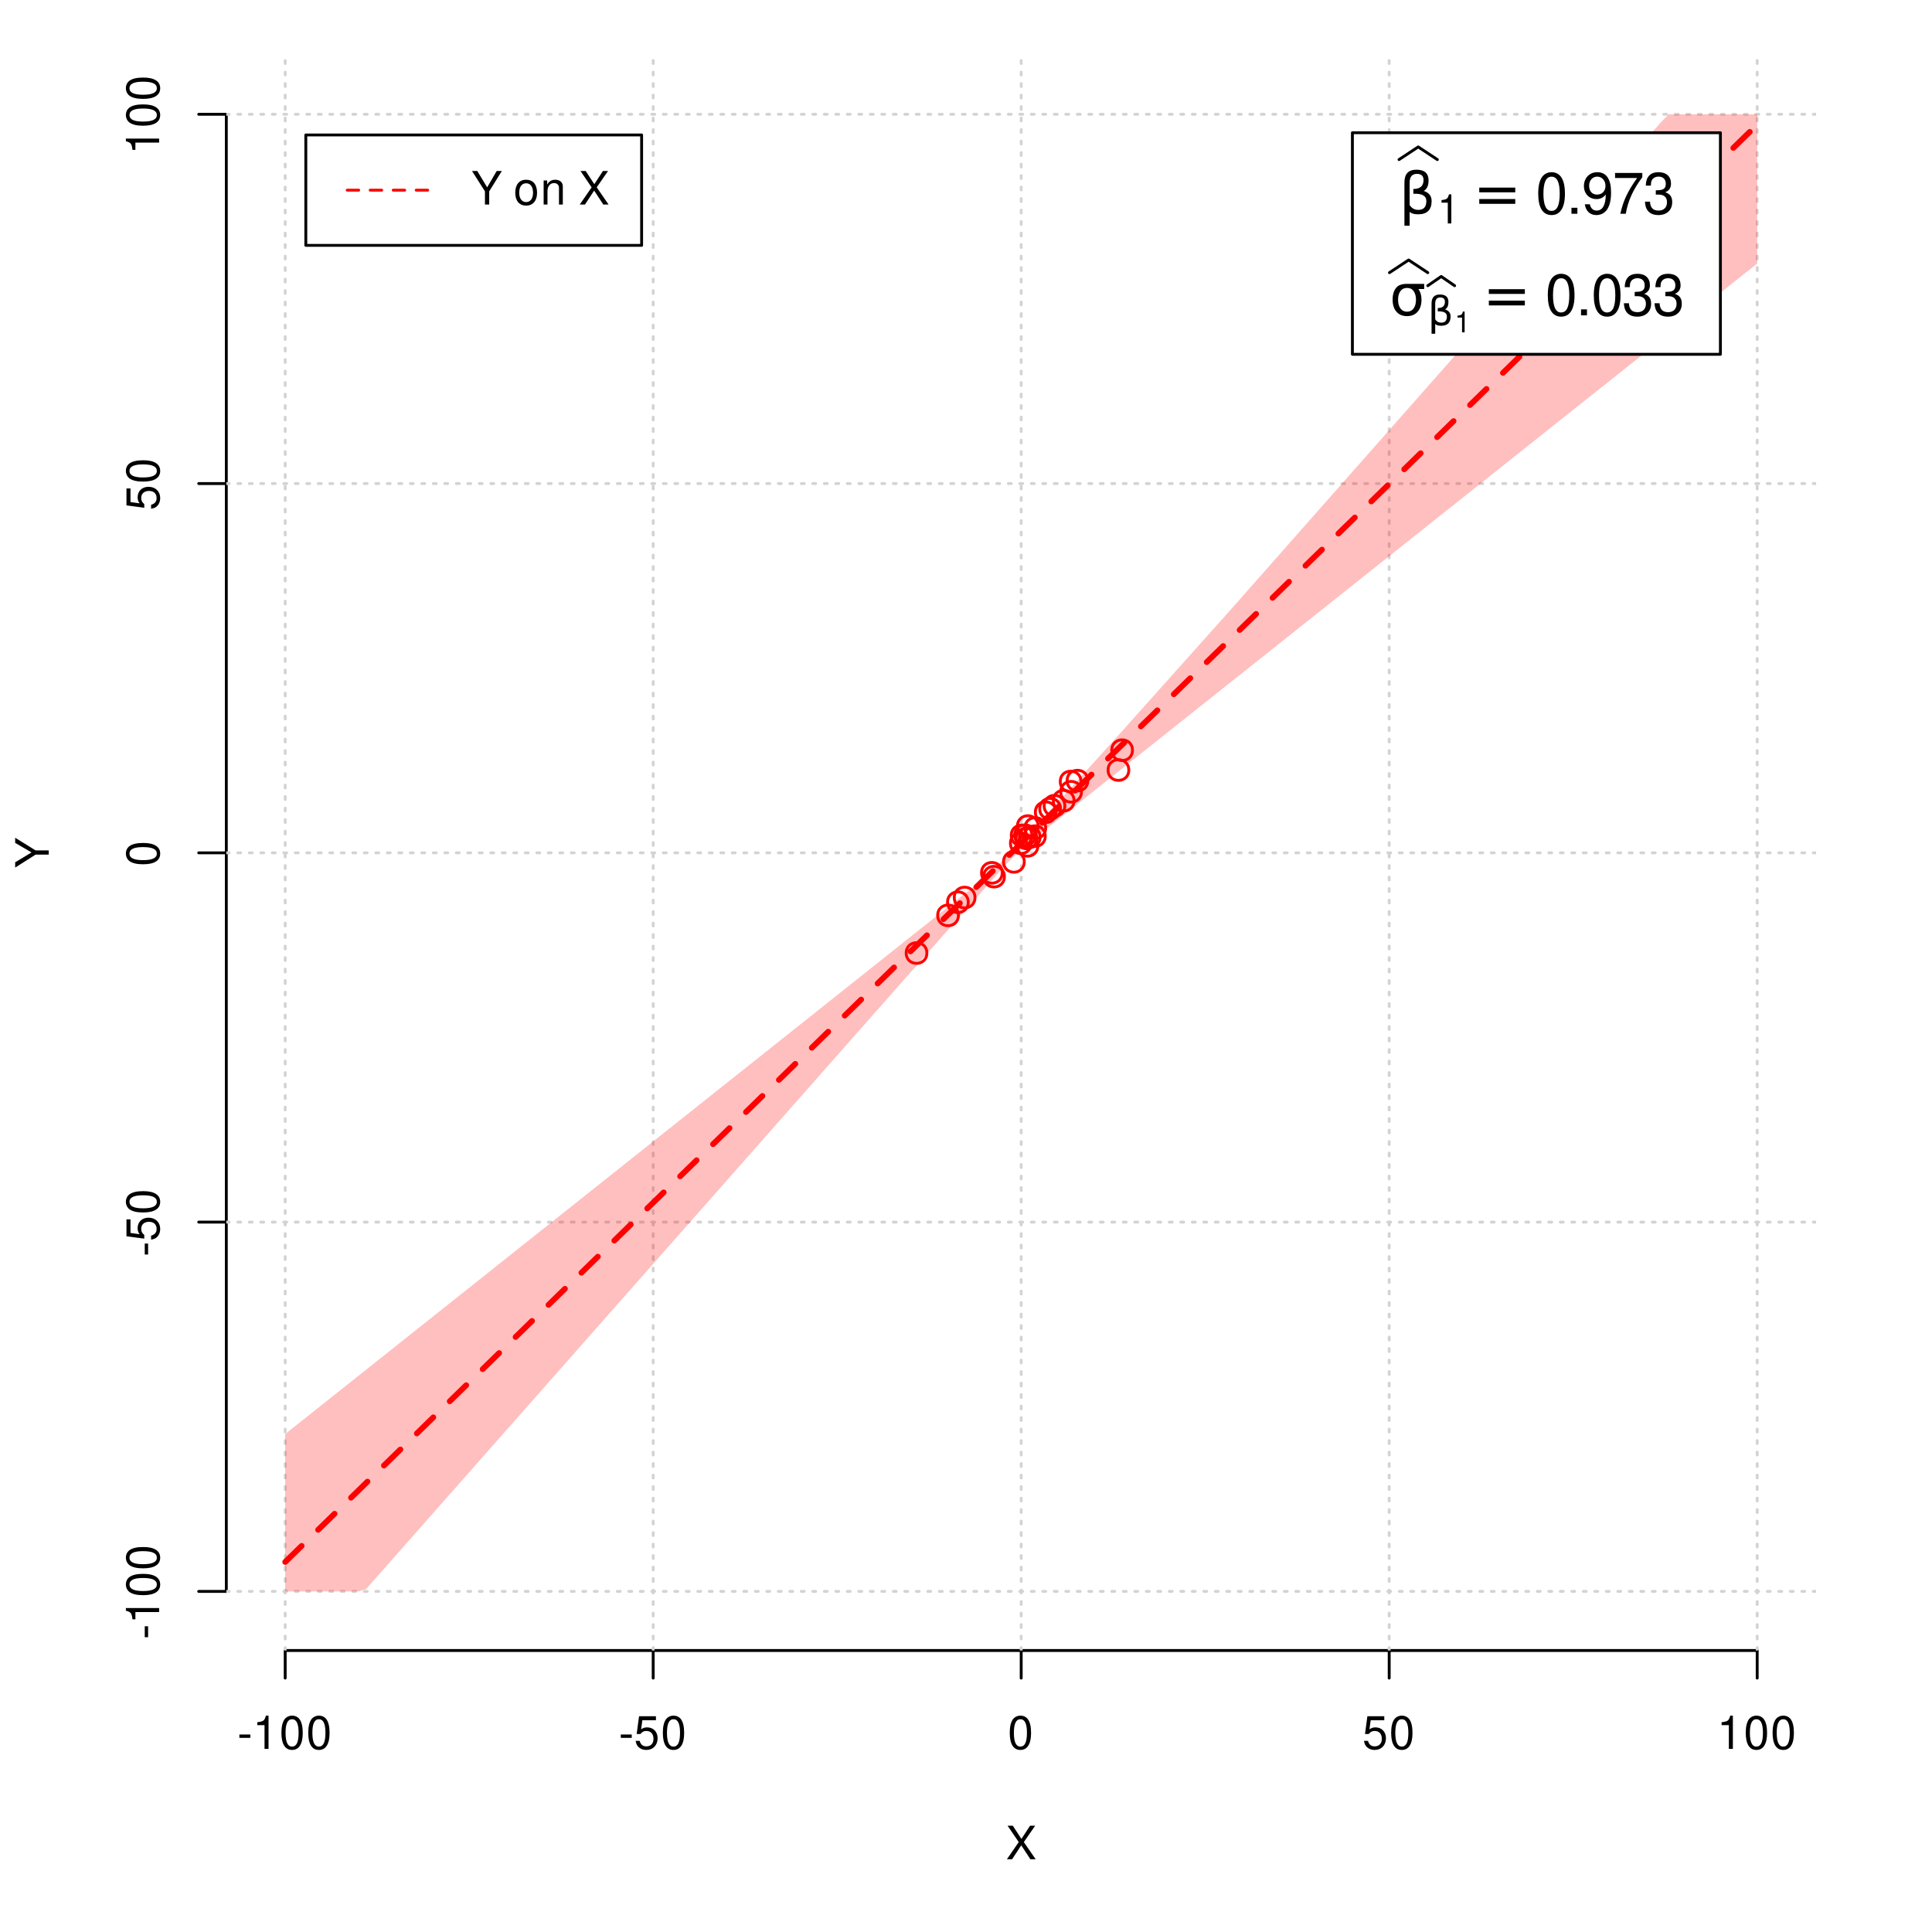 <?xml version="1.0" encoding="UTF-8"?>
<svg xmlns="http://www.w3.org/2000/svg" xmlns:xlink="http://www.w3.org/1999/xlink" width="504pt" height="504pt" viewBox="0 0 504 504" version="1.1">
<defs>
<g>
<symbol overflow="visible" id="glyph0-0">
<path style="stroke:none;" d=""/>
</symbol>
<symbol overflow="visible" id="glyph0-1">
<path style="stroke:none;" d="M 4.688 -4.484 L 7.641 -8.75 L 6.312 -8.75 L 4.062 -5.312 L 1.812 -8.75 L 0.453 -8.75 L 3.359 -4.484 L 0.266 0 L 1.625 0 L 4.016 -3.641 L 6.406 0 L 7.781 0 Z M 4.688 -4.484 "/>
</symbol>
<symbol overflow="visible" id="glyph0-2">
<path style="stroke:none;" d="M 3.406 -3.75 L 0.547 -3.75 L 0.547 -2.875 L 3.406 -2.875 Z M 3.406 -3.75 "/>
</symbol>
<symbol overflow="visible" id="glyph0-3">
<path style="stroke:none;" d="M 3.109 -6.188 L 3.109 0 L 4.156 0 L 4.156 -8.672 L 3.469 -8.672 C 3.094 -7.344 2.859 -7.156 1.219 -6.953 L 1.219 -6.188 Z M 3.109 -6.188 "/>
</symbol>
<symbol overflow="visible" id="glyph0-4">
<path style="stroke:none;" d="M 3.297 -8.672 C 2.516 -8.672 1.781 -8.312 1.344 -7.734 C 0.797 -6.953 0.516 -5.812 0.516 -4.203 C 0.516 -1.266 1.469 0.281 3.297 0.281 C 5.094 0.281 6.078 -1.266 6.078 -4.125 C 6.078 -5.812 5.812 -6.938 5.25 -7.734 C 4.812 -8.328 4.109 -8.672 3.297 -8.672 Z M 3.297 -7.734 C 4.438 -7.734 5 -6.578 5 -4.219 C 5 -1.75 4.453 -0.594 3.281 -0.594 C 2.156 -0.594 1.594 -1.797 1.594 -4.188 C 1.594 -6.578 2.156 -7.734 3.297 -7.734 Z M 3.297 -7.734 "/>
</symbol>
<symbol overflow="visible" id="glyph0-5">
<path style="stroke:none;" d="M 5.719 -8.516 L 1.312 -8.516 L 0.688 -3.875 L 1.656 -3.875 C 2.141 -4.469 2.562 -4.672 3.234 -4.672 C 4.375 -4.672 5.078 -3.891 5.078 -2.625 C 5.078 -1.406 4.375 -0.656 3.219 -0.656 C 2.297 -0.656 1.734 -1.125 1.469 -2.094 L 0.422 -2.094 C 0.562 -1.391 0.688 -1.062 0.938 -0.75 C 1.422 -0.094 2.281 0.281 3.234 0.281 C 4.953 0.281 6.156 -0.969 6.156 -2.766 C 6.156 -4.453 5.047 -5.609 3.406 -5.609 C 2.812 -5.609 2.328 -5.453 1.844 -5.094 L 2.172 -7.469 L 5.719 -7.469 Z M 5.719 -8.516 "/>
</symbol>
<symbol overflow="visible" id="glyph0-6">
<path style="stroke:none;" d="M 4.641 -3.438 L 7.938 -8.75 L 6.594 -8.75 L 4.109 -4.484 L 1.531 -8.75 L 0.156 -8.75 L 3.531 -3.438 L 3.531 0 L 4.641 0 Z M 4.641 -3.438 "/>
</symbol>
<symbol overflow="visible" id="glyph0-7">
<path style="stroke:none;" d=""/>
</symbol>
<symbol overflow="visible" id="glyph0-8">
<path style="stroke:none;" d="M 3.266 -6.469 C 1.484 -6.469 0.438 -5.203 0.438 -3.094 C 0.438 -0.969 1.484 0.281 3.281 0.281 C 5.047 0.281 6.125 -0.984 6.125 -3.047 C 6.125 -5.234 5.094 -6.469 3.266 -6.469 Z M 3.281 -5.547 C 4.406 -5.547 5.078 -4.625 5.078 -3.062 C 5.078 -1.578 4.375 -0.641 3.281 -0.641 C 2.156 -0.641 1.469 -1.578 1.469 -3.094 C 1.469 -4.625 2.156 -5.547 3.281 -5.547 Z M 3.281 -5.547 "/>
</symbol>
<symbol overflow="visible" id="glyph0-9">
<path style="stroke:none;" d="M 0.844 -6.281 L 0.844 0 L 1.844 0 L 1.844 -3.469 C 1.844 -4.75 2.516 -5.594 3.547 -5.594 C 4.344 -5.594 4.844 -5.109 4.844 -4.359 L 4.844 0 L 5.844 0 L 5.844 -4.75 C 5.844 -5.797 5.062 -6.469 3.859 -6.469 C 2.922 -6.469 2.312 -6.109 1.766 -5.234 L 1.766 -6.281 Z M 0.844 -6.281 "/>
</symbol>
<symbol overflow="visible" id="glyph1-0">
<path style="stroke:none;" d=""/>
</symbol>
<symbol overflow="visible" id="glyph1-1">
<path style="stroke:none;" d="M -3.438 -4.641 L -8.75 -7.938 L -8.75 -6.594 L -4.484 -4.109 L -8.75 -1.531 L -8.75 -0.156 L -3.438 -3.531 L 0 -3.531 L 0 -4.641 Z M -3.438 -4.641 "/>
</symbol>
<symbol overflow="visible" id="glyph1-2">
<path style="stroke:none;" d="M -3.75 -3.406 L -3.75 -0.547 L -2.875 -0.547 L -2.875 -3.406 Z M -3.75 -3.406 "/>
</symbol>
<symbol overflow="visible" id="glyph1-3">
<path style="stroke:none;" d="M -6.188 -3.109 L 0 -3.109 L 0 -4.156 L -8.672 -4.156 L -8.672 -3.469 C -7.344 -3.094 -7.156 -2.859 -6.953 -1.219 L -6.188 -1.219 Z M -6.188 -3.109 "/>
</symbol>
<symbol overflow="visible" id="glyph1-4">
<path style="stroke:none;" d="M -8.672 -3.297 C -8.672 -2.516 -8.312 -1.781 -7.734 -1.344 C -6.953 -0.797 -5.812 -0.516 -4.203 -0.516 C -1.266 -0.516 0.281 -1.469 0.281 -3.297 C 0.281 -5.094 -1.266 -6.078 -4.125 -6.078 C -5.812 -6.078 -6.938 -5.812 -7.734 -5.25 C -8.328 -4.812 -8.672 -4.109 -8.672 -3.297 Z M -7.734 -3.297 C -7.734 -4.438 -6.578 -5 -4.219 -5 C -1.75 -5 -0.594 -4.453 -0.594 -3.281 C -0.594 -2.156 -1.797 -1.594 -4.188 -1.594 C -6.578 -1.594 -7.734 -2.156 -7.734 -3.297 Z M -7.734 -3.297 "/>
</symbol>
<symbol overflow="visible" id="glyph1-5">
<path style="stroke:none;" d="M -8.516 -5.719 L -8.516 -1.312 L -3.875 -0.688 L -3.875 -1.656 C -4.469 -2.141 -4.672 -2.562 -4.672 -3.234 C -4.672 -4.375 -3.891 -5.078 -2.625 -5.078 C -1.406 -5.078 -0.656 -4.375 -0.656 -3.219 C -0.656 -2.297 -1.125 -1.734 -2.094 -1.469 L -2.094 -0.422 C -1.391 -0.562 -1.062 -0.688 -0.75 -0.938 C -0.094 -1.422 0.281 -2.281 0.281 -3.234 C 0.281 -4.953 -0.969 -6.156 -2.766 -6.156 C -4.453 -6.156 -5.609 -5.047 -5.609 -3.406 C -5.609 -2.812 -5.453 -2.328 -5.094 -1.844 L -7.469 -2.172 L -7.469 -5.719 Z M -8.516 -5.719 "/>
</symbol>
<symbol overflow="visible" id="glyph2-0">
<path style="stroke:none;" d="M 0.75 2.656 L 0.75 -10.578 L 8.25 -10.578 L 8.25 2.656 Z M 1.594 1.812 L 7.406 1.812 L 7.406 -9.734 L 1.594 -9.734 Z M 1.594 1.812 "/>
</symbol>
<symbol overflow="visible" id="glyph2-1">
<path style="stroke:none;" d="M 2.766 -0.5 L 2.766 3.125 L 1.406 3.125 L 1.406 -8.156 C 1.406 -10.375 2.445 -11.484 4.531 -11.484 C 6.645 -11.484 7.703 -10.547 7.703 -8.672 C 7.703 -7.336 7.285 -6.426 6.453 -5.938 C 7.816 -5.5 8.5 -4.625 8.5 -3.312 C 8.5 -1 7.32 0.156 4.969 0.156 C 3.926 0.156 3.191 -0.062 2.766 -0.5 Z M 2.766 -2.266 C 3.305 -1.422 4.055 -1 5.016 -1 C 6.422 -1 7.125 -1.766 7.125 -3.297 C 7.125 -4.672 5.992 -5.305 3.734 -5.203 L 3.734 -6.453 C 5.504 -6.453 6.391 -7.234 6.391 -8.797 C 6.391 -9.859 5.816 -10.391 4.672 -10.391 C 3.398 -10.391 2.766 -9.629 2.766 -8.109 Z M 2.766 -2.266 "/>
</symbol>
<symbol overflow="visible" id="glyph2-2">
<path style="stroke:none;" d="M 1.594 -6.812 L 10.984 -6.812 L 10.984 -5.578 L 1.594 -5.578 Z M 1.594 -3.828 L 10.984 -3.828 L 10.984 -2.578 L 1.594 -2.578 Z M 1.594 -3.828 "/>
</symbol>
<symbol overflow="visible" id="glyph2-3">
<path style="stroke:none;" d="M 4.594 -7.141 C 3.852 -7.141 3.281 -6.867 2.875 -6.328 C 2.457 -5.766 2.25 -5.02 2.25 -4.094 C 2.25 -3.113 2.457 -2.344 2.875 -1.781 C 3.289 -1.219 3.863 -0.938 4.594 -0.938 C 5.312 -0.938 5.879 -1.219 6.297 -1.781 C 6.711 -2.344 6.922 -3.113 6.922 -4.094 C 6.922 -4.988 6.711 -5.734 6.297 -6.328 C 5.91 -6.867 5.344 -7.141 4.594 -7.141 Z M 4.594 -8.203 L 9.062 -8.203 L 9.062 -6.859 L 7.562 -6.859 C 8.094 -6.098 8.359 -5.176 8.359 -4.094 C 8.359 -2.75 8.023 -1.695 7.359 -0.938 C 6.68 -0.164 5.758 0.219 4.594 0.219 C 3.414 0.219 2.492 -0.164 1.828 -0.938 C 1.16 -1.695 0.828 -2.75 0.828 -4.094 C 0.828 -5.445 1.16 -6.504 1.828 -7.266 C 2.379 -7.891 3.301 -8.203 4.594 -8.203 Z M 4.594 -8.203 "/>
</symbol>
<symbol overflow="visible" id="glyph3-0">
<path style="stroke:none;" d=""/>
</symbol>
<symbol overflow="visible" id="glyph3-1">
<path style="stroke:none;" d="M 2.719 -5.406 L 2.719 0 L 3.641 0 L 3.641 -7.594 L 3.031 -7.594 C 2.703 -6.422 2.5 -6.266 1.078 -6.078 L 1.078 -5.406 Z M 2.719 -5.406 "/>
</symbol>
<symbol overflow="visible" id="glyph4-0">
<path style="stroke:none;" d=""/>
</symbol>
<symbol overflow="visible" id="glyph4-1">
<path style="stroke:none;" d="M 4.125 -10.844 C 3.141 -10.844 2.234 -10.391 1.688 -9.656 C 0.984 -8.703 0.641 -7.266 0.641 -5.25 C 0.641 -1.594 1.844 0.344 4.125 0.344 C 6.375 0.344 7.609 -1.594 7.609 -5.156 C 7.609 -7.266 7.281 -8.672 6.562 -9.656 C 6.016 -10.406 5.125 -10.844 4.125 -10.844 Z M 4.125 -9.672 C 5.547 -9.672 6.25 -8.219 6.25 -5.281 C 6.25 -2.188 5.562 -0.75 4.094 -0.75 C 2.703 -0.75 2 -2.25 2 -5.234 C 2 -8.219 2.703 -9.672 4.125 -9.672 Z M 4.125 -9.672 "/>
</symbol>
<symbol overflow="visible" id="glyph4-2">
<path style="stroke:none;" d="M 2.859 -1.562 L 1.312 -1.562 L 1.312 0 L 2.859 0 Z M 2.859 -1.562 "/>
</symbol>
<symbol overflow="visible" id="glyph4-3">
<path style="stroke:none;" d="M 0.797 -2.469 C 1.047 -0.703 2.188 0.344 3.812 0.344 C 5 0.344 6.047 -0.219 6.672 -1.203 C 7.328 -2.266 7.641 -3.578 7.641 -5.547 C 7.641 -7.375 7.359 -8.531 6.734 -9.5 C 6.156 -10.375 5.219 -10.844 4.047 -10.844 C 2.031 -10.844 0.562 -9.328 0.562 -7.234 C 0.562 -5.234 1.922 -3.828 3.844 -3.828 C 4.844 -3.828 5.594 -4.188 6.266 -5.016 C 6.25 -2.312 5.422 -0.828 3.906 -0.828 C 2.969 -0.828 2.328 -1.422 2.109 -2.469 Z M 4.031 -9.688 C 5.266 -9.688 6.188 -8.656 6.188 -7.266 C 6.188 -5.922 5.297 -5 3.984 -5 C 2.719 -5 1.922 -5.891 1.922 -7.328 C 1.922 -8.703 2.812 -9.688 4.031 -9.688 Z M 4.031 -9.688 "/>
</symbol>
<symbol overflow="visible" id="glyph4-4">
<path style="stroke:none;" d="M 7.797 -10.641 L 0.688 -10.641 L 0.688 -9.328 L 6.438 -9.328 C 3.906 -5.719 2.859 -3.5 2.062 0 L 3.484 0 C 4.062 -3.406 5.406 -6.328 7.797 -9.531 Z M 7.797 -10.641 "/>
</symbol>
<symbol overflow="visible" id="glyph4-5">
<path style="stroke:none;" d="M 3.312 -5 L 4.031 -5 C 5.469 -5 6.234 -4.312 6.234 -3.016 C 6.234 -1.656 5.422 -0.828 4.047 -0.828 C 2.594 -0.828 1.891 -1.562 1.797 -3.156 L 0.484 -3.156 C 0.547 -2.281 0.688 -1.703 0.938 -1.234 C 1.5 -0.188 2.531 0.344 3.984 0.344 C 6.188 0.344 7.594 -0.969 7.594 -3.031 C 7.594 -4.406 7.062 -5.156 5.797 -5.609 C 6.781 -6.016 7.281 -6.766 7.281 -7.859 C 7.281 -9.719 6.062 -10.844 4.031 -10.844 C 1.891 -10.844 0.75 -9.641 0.703 -7.344 L 2.031 -7.344 C 2.047 -8.016 2.094 -8.391 2.266 -8.719 C 2.562 -9.328 3.219 -9.688 4.047 -9.688 C 5.219 -9.688 5.922 -8.984 5.922 -7.812 C 5.922 -7.047 5.656 -6.578 5.062 -6.328 C 4.703 -6.188 4.234 -6.125 3.312 -6.109 Z M 3.312 -5 "/>
</symbol>
<symbol overflow="visible" id="glyph5-0">
<path style="stroke:none;" d="M 0.516 1.859 L 0.516 -7.406 L 5.766 -7.406 L 5.766 1.859 Z M 1.109 1.266 L 5.188 1.266 L 5.188 -6.812 L 1.109 -6.812 Z M 1.109 1.266 "/>
</symbol>
<symbol overflow="visible" id="glyph5-1">
<path style="stroke:none;" d="M 1.938 -0.359 L 1.938 2.188 L 0.984 2.188 L 0.984 -5.703 C 0.984 -7.266 1.711 -8.047 3.172 -8.047 C 4.648 -8.047 5.391 -7.391 5.391 -6.078 C 5.391 -5.141 5.098 -4.5 4.516 -4.156 C 5.473 -3.844 5.953 -3.234 5.953 -2.328 C 5.953 -0.703 5.125 0.109 3.469 0.109 C 2.75 0.109 2.238 -0.047 1.938 -0.359 Z M 1.938 -1.578 C 2.312 -0.992 2.836 -0.703 3.516 -0.703 C 4.492 -0.703 4.984 -1.238 4.984 -2.312 C 4.984 -3.27 4.191 -3.711 2.609 -3.641 L 2.609 -4.516 C 3.848 -4.516 4.469 -5.062 4.469 -6.156 C 4.469 -6.906 4.066 -7.281 3.266 -7.281 C 2.379 -7.281 1.938 -6.742 1.938 -5.672 Z M 1.938 -1.578 "/>
</symbol>
<symbol overflow="visible" id="glyph6-0">
<path style="stroke:none;" d=""/>
</symbol>
<symbol overflow="visible" id="glyph6-1">
<path style="stroke:none;" d="M 1.938 -3.859 L 1.938 0 L 2.609 0 L 2.609 -5.422 L 2.172 -5.422 C 1.938 -4.594 1.781 -4.484 0.766 -4.344 L 0.766 -3.859 Z M 1.938 -3.859 "/>
</symbol>
</g>
<clipPath id="clip1">
  <path d="M 74 14.398 L 75 14.398 L 75 430.559 L 74 430.559 Z M 74 14.398 "/>
</clipPath>
<clipPath id="clip2">
  <path d="M 170 14.398 L 171 14.398 L 171 430.559 L 170 430.559 Z M 170 14.398 "/>
</clipPath>
<clipPath id="clip3">
  <path d="M 266 14.398 L 267 14.398 L 267 430.559 L 266 430.559 Z M 266 14.398 "/>
</clipPath>
<clipPath id="clip4">
  <path d="M 362 14.398 L 363 14.398 L 363 430.559 L 362 430.559 Z M 362 14.398 "/>
</clipPath>
<clipPath id="clip5">
  <path d="M 458 14.398 L 459 14.398 L 459 430.559 L 458 430.559 Z M 458 14.398 "/>
</clipPath>
<clipPath id="clip6">
  <path d="M 59.039 414 L 473.758 414 L 473.758 416 L 59.039 416 Z M 59.039 414 "/>
</clipPath>
<clipPath id="clip7">
  <path d="M 59.039 318 L 473.758 318 L 473.758 320 L 59.039 320 Z M 59.039 318 "/>
</clipPath>
<clipPath id="clip8">
  <path d="M 59.039 222 L 473.758 222 L 473.758 223 L 59.039 223 Z M 59.039 222 "/>
</clipPath>
<clipPath id="clip9">
  <path d="M 59.039 125 L 473.758 125 L 473.758 127 L 59.039 127 Z M 59.039 125 "/>
</clipPath>
<clipPath id="clip10">
  <path d="M 59.039 29 L 473.758 29 L 473.758 31 L 59.039 31 Z M 59.039 29 "/>
</clipPath>
</defs>
<g id="surface1051">
<rect x="0" y="0" width="504" height="504" style="fill:rgb(100%,100%,100%);fill-opacity:1;stroke:none;"/>
<g style="fill:rgb(0%,0%,0%);fill-opacity:1;">
  <use xlink:href="#glyph0-1" x="262.398" y="485.029"/>
</g>
<g style="fill:rgb(0%,0%,0%);fill-opacity:1;">
  <use xlink:href="#glyph1-1" x="12.709" y="226.48"/>
</g>
<path style="fill:none;stroke-width:0.75;stroke-linecap:round;stroke-linejoin:round;stroke:rgb(0%,0%,0%);stroke-opacity:1;stroke-miterlimit:10;" d="M 74.398 430.559 L 458.398 430.559 "/>
<path style="fill:none;stroke-width:0.75;stroke-linecap:round;stroke-linejoin:round;stroke:rgb(0%,0%,0%);stroke-opacity:1;stroke-miterlimit:10;" d="M 74.398 430.559 L 74.398 437.762 "/>
<path style="fill:none;stroke-width:0.75;stroke-linecap:round;stroke-linejoin:round;stroke:rgb(0%,0%,0%);stroke-opacity:1;stroke-miterlimit:10;" d="M 170.398 430.559 L 170.398 437.762 "/>
<path style="fill:none;stroke-width:0.75;stroke-linecap:round;stroke-linejoin:round;stroke:rgb(0%,0%,0%);stroke-opacity:1;stroke-miterlimit:10;" d="M 266.398 430.559 L 266.398 437.762 "/>
<path style="fill:none;stroke-width:0.75;stroke-linecap:round;stroke-linejoin:round;stroke:rgb(0%,0%,0%);stroke-opacity:1;stroke-miterlimit:10;" d="M 362.398 430.559 L 362.398 437.762 "/>
<path style="fill:none;stroke-width:0.75;stroke-linecap:round;stroke-linejoin:round;stroke:rgb(0%,0%,0%);stroke-opacity:1;stroke-miterlimit:10;" d="M 458.398 430.559 L 458.398 437.762 "/>
<g style="fill:rgb(0%,0%,0%);fill-opacity:1;">
  <use xlink:href="#glyph0-2" x="61.898" y="456.229"/>
  <use xlink:href="#glyph0-3" x="65.898" y="456.229"/>
  <use xlink:href="#glyph0-4" x="72.898" y="456.229"/>
  <use xlink:href="#glyph0-4" x="79.898" y="456.229"/>
</g>
<g style="fill:rgb(0%,0%,0%);fill-opacity:1;">
  <use xlink:href="#glyph0-2" x="161.398" y="456.229"/>
  <use xlink:href="#glyph0-5" x="165.398" y="456.229"/>
  <use xlink:href="#glyph0-4" x="172.398" y="456.229"/>
</g>
<g style="fill:rgb(0%,0%,0%);fill-opacity:1;">
  <use xlink:href="#glyph0-4" x="262.898" y="456.229"/>
</g>
<g style="fill:rgb(0%,0%,0%);fill-opacity:1;">
  <use xlink:href="#glyph0-5" x="355.398" y="456.229"/>
  <use xlink:href="#glyph0-4" x="362.398" y="456.229"/>
</g>
<g style="fill:rgb(0%,0%,0%);fill-opacity:1;">
  <use xlink:href="#glyph0-3" x="447.898" y="456.229"/>
  <use xlink:href="#glyph0-4" x="454.898" y="456.229"/>
  <use xlink:href="#glyph0-4" x="461.898" y="456.229"/>
</g>
<path style="fill:none;stroke-width:0.75;stroke-linecap:round;stroke-linejoin:round;stroke:rgb(0%,0%,0%);stroke-opacity:1;stroke-miterlimit:10;" d="M 59.039 415.148 L 59.039 29.812 "/>
<path style="fill:none;stroke-width:0.75;stroke-linecap:round;stroke-linejoin:round;stroke:rgb(0%,0%,0%);stroke-opacity:1;stroke-miterlimit:10;" d="M 59.039 415.148 L 51.84 415.148 "/>
<path style="fill:none;stroke-width:0.75;stroke-linecap:round;stroke-linejoin:round;stroke:rgb(0%,0%,0%);stroke-opacity:1;stroke-miterlimit:10;" d="M 59.039 318.812 L 51.84 318.812 "/>
<path style="fill:none;stroke-width:0.75;stroke-linecap:round;stroke-linejoin:round;stroke:rgb(0%,0%,0%);stroke-opacity:1;stroke-miterlimit:10;" d="M 59.039 222.48 L 51.84 222.48 "/>
<path style="fill:none;stroke-width:0.75;stroke-linecap:round;stroke-linejoin:round;stroke:rgb(0%,0%,0%);stroke-opacity:1;stroke-miterlimit:10;" d="M 59.039 126.148 L 51.84 126.148 "/>
<path style="fill:none;stroke-width:0.75;stroke-linecap:round;stroke-linejoin:round;stroke:rgb(0%,0%,0%);stroke-opacity:1;stroke-miterlimit:10;" d="M 59.039 29.812 L 51.84 29.812 "/>
<g style="fill:rgb(0%,0%,0%);fill-opacity:1;">
  <use xlink:href="#glyph1-2" x="41.51" y="427.648"/>
  <use xlink:href="#glyph1-3" x="41.51" y="423.648"/>
  <use xlink:href="#glyph1-4" x="41.51" y="416.648"/>
  <use xlink:href="#glyph1-4" x="41.51" y="409.648"/>
</g>
<g style="fill:rgb(0%,0%,0%);fill-opacity:1;">
  <use xlink:href="#glyph1-2" x="41.51" y="327.812"/>
  <use xlink:href="#glyph1-5" x="41.51" y="323.812"/>
  <use xlink:href="#glyph1-4" x="41.51" y="316.812"/>
</g>
<g style="fill:rgb(0%,0%,0%);fill-opacity:1;">
  <use xlink:href="#glyph1-4" x="41.51" y="225.98"/>
</g>
<g style="fill:rgb(0%,0%,0%);fill-opacity:1;">
  <use xlink:href="#glyph1-5" x="41.51" y="133.148"/>
  <use xlink:href="#glyph1-4" x="41.51" y="126.148"/>
</g>
<g style="fill:rgb(0%,0%,0%);fill-opacity:1;">
  <use xlink:href="#glyph1-3" x="41.51" y="40.312"/>
  <use xlink:href="#glyph1-4" x="41.51" y="33.312"/>
  <use xlink:href="#glyph1-4" x="41.51" y="26.312"/>
</g>
<g clip-path="url(#clip1)" clip-rule="nonzero">
<path style="fill:none;stroke-width:0.75;stroke-linecap:round;stroke-linejoin:round;stroke:rgb(82.745%,82.745%,82.745%);stroke-opacity:1;stroke-dasharray:0.75,2.25;stroke-miterlimit:10;" d="M 74.398 430.559 L 74.398 14.398 "/>
</g>
<g clip-path="url(#clip2)" clip-rule="nonzero">
<path style="fill:none;stroke-width:0.75;stroke-linecap:round;stroke-linejoin:round;stroke:rgb(82.745%,82.745%,82.745%);stroke-opacity:1;stroke-dasharray:0.75,2.25;stroke-miterlimit:10;" d="M 170.398 430.559 L 170.398 14.398 "/>
</g>
<g clip-path="url(#clip3)" clip-rule="nonzero">
<path style="fill:none;stroke-width:0.75;stroke-linecap:round;stroke-linejoin:round;stroke:rgb(82.745%,82.745%,82.745%);stroke-opacity:1;stroke-dasharray:0.75,2.25;stroke-miterlimit:10;" d="M 266.398 430.559 L 266.398 14.398 "/>
</g>
<g clip-path="url(#clip4)" clip-rule="nonzero">
<path style="fill:none;stroke-width:0.75;stroke-linecap:round;stroke-linejoin:round;stroke:rgb(82.745%,82.745%,82.745%);stroke-opacity:1;stroke-dasharray:0.75,2.25;stroke-miterlimit:10;" d="M 362.398 430.559 L 362.398 14.398 "/>
</g>
<g clip-path="url(#clip5)" clip-rule="nonzero">
<path style="fill:none;stroke-width:0.75;stroke-linecap:round;stroke-linejoin:round;stroke:rgb(82.745%,82.745%,82.745%);stroke-opacity:1;stroke-dasharray:0.75,2.25;stroke-miterlimit:10;" d="M 458.398 430.559 L 458.398 14.398 "/>
</g>
<g clip-path="url(#clip6)" clip-rule="nonzero">
<path style="fill:none;stroke-width:0.75;stroke-linecap:round;stroke-linejoin:round;stroke:rgb(82.745%,82.745%,82.745%);stroke-opacity:1;stroke-dasharray:0.75,2.25;stroke-miterlimit:10;" d="M 59.039 415.148 L 473.762 415.148 "/>
</g>
<g clip-path="url(#clip7)" clip-rule="nonzero">
<path style="fill:none;stroke-width:0.75;stroke-linecap:round;stroke-linejoin:round;stroke:rgb(82.745%,82.745%,82.745%);stroke-opacity:1;stroke-dasharray:0.75,2.25;stroke-miterlimit:10;" d="M 59.039 318.812 L 473.762 318.812 "/>
</g>
<g clip-path="url(#clip8)" clip-rule="nonzero">
<path style="fill:none;stroke-width:0.75;stroke-linecap:round;stroke-linejoin:round;stroke:rgb(82.745%,82.745%,82.745%);stroke-opacity:1;stroke-dasharray:0.75,2.25;stroke-miterlimit:10;" d="M 59.039 222.48 L 473.762 222.48 "/>
</g>
<g clip-path="url(#clip9)" clip-rule="nonzero">
<path style="fill:none;stroke-width:0.75;stroke-linecap:round;stroke-linejoin:round;stroke:rgb(82.745%,82.745%,82.745%);stroke-opacity:1;stroke-dasharray:0.75,2.25;stroke-miterlimit:10;" d="M 59.039 126.148 L 473.762 126.148 "/>
</g>
<g clip-path="url(#clip10)" clip-rule="nonzero">
<path style="fill:none;stroke-width:0.75;stroke-linecap:round;stroke-linejoin:round;stroke:rgb(82.745%,82.745%,82.745%);stroke-opacity:1;stroke-dasharray:0.75,2.25;stroke-miterlimit:10;" d="M 59.039 29.812 L 473.762 29.812 "/>
</g>
<path style=" stroke:none;fill-rule:nonzero;fill:rgb(100%,0%,0%);fill-opacity:0.251;" d="M 74.398 415.148 L 74.398 374.098 L 76.32 372.57 L 78.238 371.043 L 80.16 369.516 L 82.078 367.988 L 84 366.461 L 85.922 364.938 L 87.84 363.41 L 89.762 361.883 L 91.68 360.355 L 93.602 358.828 L 95.52 357.301 L 97.441 355.773 L 99.359 354.25 L 101.281 352.723 L 103.199 351.195 L 105.121 349.668 L 107.039 348.141 L 108.961 346.613 L 110.879 345.086 L 112.801 343.562 L 114.719 342.035 L 116.641 340.508 L 118.559 338.98 L 120.48 337.453 L 122.398 335.926 L 124.32 334.402 L 126.238 332.875 L 128.16 331.348 L 130.078 329.82 L 133.922 326.766 L 135.84 325.238 L 137.762 323.715 L 139.68 322.188 L 141.602 320.66 L 143.52 319.133 L 145.441 317.605 L 147.359 316.078 L 149.281 314.555 L 151.199 313.027 L 153.121 311.5 L 155.039 309.973 L 156.961 308.445 L 158.879 306.918 L 160.801 305.391 L 162.719 303.867 L 164.641 302.34 L 166.559 300.812 L 168.48 299.285 L 170.398 297.758 L 172.32 296.23 L 174.238 294.703 L 176.16 293.18 L 178.078 291.652 L 181.922 288.598 L 183.84 287.07 L 185.762 285.543 L 187.68 284.02 L 189.602 282.492 L 191.52 280.965 L 193.441 279.438 L 195.359 277.91 L 197.281 276.383 L 199.199 274.855 L 201.121 273.332 L 203.039 271.805 L 204.961 270.277 L 206.879 268.75 L 208.801 267.223 L 210.719 265.695 L 212.641 264.172 L 214.559 262.645 L 216.48 261.117 L 218.398 259.59 L 220.32 258.062 L 222.238 256.535 L 224.16 255.008 L 226.078 253.484 L 229.922 250.43 L 231.84 248.902 L 233.762 247.375 L 235.68 245.848 L 237.602 244.32 L 239.52 242.797 L 241.441 241.27 L 243.359 239.742 L 245.281 238.215 L 247.199 236.688 L 249.121 235.16 L 251.039 233.637 L 252.961 232.109 L 254.879 230.582 L 256.801 228.988 L 258.719 227.238 L 260.641 225.414 L 262.559 223.387 L 264.48 221.359 L 266.398 219.336 L 268.32 217.309 L 270.238 215.281 L 272.16 213.258 L 274.078 211.23 L 276 209.203 L 277.922 207.121 L 279.84 204.992 L 281.762 202.867 L 283.68 200.742 L 285.602 198.617 L 287.52 196.492 L 289.441 194.363 L 291.359 192.238 L 293.281 190.109 L 295.199 187.961 L 297.121 185.812 L 299.039 183.664 L 300.961 181.52 L 302.879 179.371 L 304.801 177.223 L 306.719 175.074 L 308.641 172.926 L 310.559 170.781 L 312.48 168.633 L 314.398 166.484 L 316.32 164.336 L 318.238 162.191 L 320.16 160.043 L 322.078 157.879 L 325.922 153.527 L 327.84 151.352 L 329.762 149.176 L 331.68 147.004 L 333.602 144.828 L 335.52 142.652 L 337.441 140.477 L 339.359 138.301 L 341.281 136.129 L 343.199 133.953 L 345.121 131.777 L 347.039 129.602 L 348.961 127.43 L 350.879 125.254 L 352.801 123.078 L 354.719 120.902 L 356.641 118.727 L 358.559 116.555 L 360.48 114.379 L 362.398 112.203 L 364.32 110.027 L 366.238 107.852 L 368.16 105.68 L 370.078 103.504 L 373.922 99.152 L 375.84 96.977 L 377.762 94.805 L 379.68 92.629 L 381.602 90.453 L 383.52 88.277 L 385.441 86.102 L 387.359 83.93 L 389.281 81.754 L 391.199 79.578 L 393.121 77.402 L 395.039 75.227 L 396.961 73.055 L 398.879 70.879 L 400.801 68.703 L 402.719 66.527 L 404.641 64.355 L 406.559 62.18 L 408.48 60.004 L 410.398 57.828 L 412.32 55.652 L 414.238 53.48 L 416.16 51.305 L 418.078 49.129 L 421.922 44.777 L 423.84 42.605 L 425.762 40.43 L 427.68 38.254 L 429.602 36.078 L 431.52 33.902 L 433.441 31.73 L 435.359 29.812 L 458.398 29.812 L 458.398 68.746 L 456.48 70.273 L 454.559 71.801 L 452.641 73.324 L 450.719 74.852 L 448.801 76.379 L 446.879 77.906 L 444.961 79.434 L 443.039 80.961 L 441.121 82.484 L 439.199 84.012 L 437.281 85.539 L 435.359 87.066 L 433.441 88.594 L 431.52 90.121 L 429.602 91.648 L 427.68 93.172 L 425.762 94.699 L 423.84 96.227 L 421.922 97.754 L 418.078 100.809 L 416.16 102.336 L 414.238 103.859 L 412.32 105.387 L 410.398 106.914 L 408.48 108.441 L 406.559 109.969 L 404.641 111.496 L 402.719 113.02 L 400.801 114.547 L 398.879 116.074 L 396.961 117.602 L 395.039 119.129 L 393.121 120.656 L 391.199 122.184 L 389.281 123.707 L 387.359 125.234 L 385.441 126.762 L 383.52 128.289 L 381.602 129.816 L 379.68 131.344 L 377.762 132.867 L 375.84 134.395 L 373.922 135.922 L 370.078 138.977 L 368.16 140.504 L 366.238 142.031 L 364.32 143.555 L 362.398 145.082 L 360.48 146.609 L 358.559 148.137 L 356.641 149.664 L 354.719 151.191 L 352.801 152.719 L 350.879 154.242 L 348.961 155.77 L 347.039 157.297 L 345.121 158.824 L 343.199 160.352 L 341.281 161.879 L 339.359 163.402 L 337.441 164.93 L 335.52 166.457 L 333.602 167.984 L 331.68 169.512 L 329.762 171.039 L 327.84 172.566 L 325.922 174.09 L 322.078 177.145 L 320.16 178.672 L 318.238 180.199 L 316.32 181.727 L 314.398 183.254 L 312.48 184.777 L 310.559 186.305 L 308.641 187.832 L 306.719 189.359 L 304.801 190.887 L 302.879 192.414 L 300.961 193.938 L 299.039 195.465 L 297.121 196.992 L 295.199 198.52 L 293.281 200.047 L 291.359 201.574 L 289.441 203.102 L 287.52 204.625 L 285.602 206.152 L 283.68 207.68 L 281.762 209.207 L 279.84 210.734 L 277.922 212.262 L 276 213.785 L 274.078 215.312 L 272.16 216.84 L 270.238 218.367 L 268.32 219.895 L 266.398 221.598 L 264.48 223.453 L 262.559 225.363 L 260.641 227.477 L 258.719 229.652 L 256.801 231.828 L 254.879 234 L 252.961 236.176 L 251.039 238.352 L 249.121 240.527 L 247.199 242.703 L 245.281 244.875 L 243.359 247.051 L 241.441 249.227 L 239.52 251.402 L 237.602 253.578 L 235.68 255.75 L 233.762 257.926 L 231.84 260.102 L 229.922 262.277 L 228 264.449 L 226.078 266.625 L 224.16 268.801 L 222.238 270.977 L 220.32 273.152 L 218.398 275.324 L 216.48 277.5 L 214.559 279.676 L 212.641 281.852 L 210.719 284.027 L 208.801 286.199 L 206.879 288.375 L 204.961 290.551 L 203.039 292.727 L 201.121 294.902 L 199.199 297.074 L 197.281 299.25 L 195.359 301.426 L 193.441 303.602 L 191.52 305.777 L 189.602 307.949 L 187.68 310.125 L 185.762 312.301 L 183.84 314.477 L 181.922 316.652 L 180 318.824 L 178.078 321 L 176.16 323.176 L 174.238 325.352 L 172.32 327.523 L 170.398 329.699 L 168.48 331.875 L 166.559 334.051 L 164.641 336.227 L 162.719 338.398 L 160.801 340.574 L 158.879 342.75 L 156.961 344.926 L 155.039 347.102 L 153.121 349.273 L 151.199 351.449 L 149.281 353.625 L 147.359 355.801 L 145.441 357.977 L 143.52 360.148 L 141.602 362.324 L 139.68 364.5 L 137.762 366.676 L 135.84 368.852 L 133.922 371.023 L 130.078 375.375 L 128.16 377.551 L 126.238 379.727 L 124.32 381.898 L 122.398 384.074 L 120.48 386.25 L 118.559 388.426 L 116.641 390.598 L 114.719 392.773 L 112.801 394.949 L 110.879 397.125 L 108.961 399.301 L 107.039 401.473 L 105.121 403.648 L 103.199 405.824 L 101.281 408 L 99.359 410.176 L 97.441 412.348 L 95.52 414.523 L 93.602 415.148 Z M 74.398 415.148 "/>
<path style="fill:none;stroke-width:0.75;stroke-linecap:round;stroke-linejoin:round;stroke:rgb(100%,0%,0%);stroke-opacity:1;stroke-miterlimit:10;" d="M 272.785 216 C 272.785 219.602 267.387 219.602 267.387 216 C 267.387 212.402 272.785 212.402 272.785 216 "/>
<path style="fill:none;stroke-width:0.75;stroke-linecap:round;stroke-linejoin:round;stroke:rgb(100%,0%,0%);stroke-opacity:1;stroke-miterlimit:10;" d="M 271.328 218.367 C 271.328 221.969 265.926 221.969 265.926 218.367 C 265.926 214.77 271.328 214.77 271.328 218.367 "/>
<path style="fill:none;stroke-width:0.75;stroke-linecap:round;stroke-linejoin:round;stroke:rgb(100%,0%,0%);stroke-opacity:1;stroke-miterlimit:10;" d="M 269.215 217.938 C 269.215 221.539 263.812 221.539 263.812 217.938 C 263.812 214.34 269.215 214.34 269.215 217.938 "/>
<path style="fill:none;stroke-width:0.75;stroke-linecap:round;stroke-linejoin:round;stroke:rgb(100%,0%,0%);stroke-opacity:1;stroke-miterlimit:10;" d="M 281.996 203.883 C 281.996 207.484 276.594 207.484 276.594 203.883 C 276.594 200.281 281.996 200.281 281.996 203.883 "/>
<path style="fill:none;stroke-width:0.75;stroke-linecap:round;stroke-linejoin:round;stroke:rgb(100%,0%,0%);stroke-opacity:1;stroke-miterlimit:10;" d="M 275.492 211.891 C 275.492 215.492 270.094 215.492 270.094 211.891 C 270.094 208.289 275.492 208.289 275.492 211.891 "/>
<path style="fill:none;stroke-width:0.75;stroke-linecap:round;stroke-linejoin:round;stroke:rgb(100%,0%,0%);stroke-opacity:1;stroke-miterlimit:10;" d="M 267.195 224.832 C 267.195 228.434 261.797 228.434 261.797 224.832 C 261.797 221.234 267.195 221.234 267.195 224.832 "/>
<path style="fill:none;stroke-width:0.75;stroke-linecap:round;stroke-linejoin:round;stroke:rgb(100%,0%,0%);stroke-opacity:1;stroke-miterlimit:10;" d="M 270.105 217.883 C 270.105 221.484 264.703 221.484 264.703 217.883 C 264.703 214.285 270.105 214.285 270.105 217.883 "/>
<path style="fill:none;stroke-width:0.75;stroke-linecap:round;stroke-linejoin:round;stroke:rgb(100%,0%,0%);stroke-opacity:1;stroke-miterlimit:10;" d="M 268.996 219.977 C 268.996 223.578 263.598 223.578 263.598 219.977 C 263.598 216.375 268.996 216.375 268.996 219.977 "/>
<path style="fill:none;stroke-width:0.75;stroke-linecap:round;stroke-linejoin:round;stroke:rgb(100%,0%,0%);stroke-opacity:1;stroke-miterlimit:10;" d="M 270.742 220.648 C 270.742 224.25 265.344 224.25 265.344 220.648 C 265.344 217.051 270.742 217.051 270.742 220.648 "/>
<path style="fill:none;stroke-width:0.75;stroke-linecap:round;stroke-linejoin:round;stroke:rgb(100%,0%,0%);stroke-opacity:1;stroke-miterlimit:10;" d="M 262.016 228.691 C 262.016 232.289 256.613 232.289 256.613 228.691 C 256.613 225.09 262.016 225.09 262.016 228.691 "/>
<path style="fill:none;stroke-width:0.75;stroke-linecap:round;stroke-linejoin:round;stroke:rgb(100%,0%,0%);stroke-opacity:1;stroke-miterlimit:10;" d="M 272.676 218.129 C 272.676 221.73 267.277 221.73 267.277 218.129 C 267.277 214.531 272.676 214.531 272.676 218.129 "/>
<path style="fill:none;stroke-width:0.75;stroke-linecap:round;stroke-linejoin:round;stroke:rgb(100%,0%,0%);stroke-opacity:1;stroke-miterlimit:10;" d="M 294.469 200.875 C 294.469 204.477 289.066 204.477 289.066 200.875 C 289.066 197.277 294.469 197.277 294.469 200.875 "/>
<path style="fill:none;stroke-width:0.75;stroke-linecap:round;stroke-linejoin:round;stroke:rgb(100%,0%,0%);stroke-opacity:1;stroke-miterlimit:10;" d="M 241.793 248.617 C 241.793 252.219 236.395 252.219 236.395 248.617 C 236.395 245.02 241.793 245.02 241.793 248.617 "/>
<path style="fill:none;stroke-width:0.75;stroke-linecap:round;stroke-linejoin:round;stroke:rgb(100%,0%,0%);stroke-opacity:1;stroke-miterlimit:10;" d="M 277.785 210.191 C 277.785 213.793 272.387 213.793 272.387 210.191 C 272.387 206.594 277.785 206.594 277.785 210.191 "/>
<path style="fill:none;stroke-width:0.75;stroke-linecap:round;stroke-linejoin:round;stroke:rgb(100%,0%,0%);stroke-opacity:1;stroke-miterlimit:10;" d="M 254.344 234.141 C 254.344 237.742 248.941 237.742 248.941 234.141 C 248.941 230.539 254.344 230.539 254.344 234.141 "/>
<path style="fill:none;stroke-width:0.75;stroke-linecap:round;stroke-linejoin:round;stroke:rgb(100%,0%,0%);stroke-opacity:1;stroke-miterlimit:10;" d="M 270.824 215.504 C 270.824 219.105 265.426 219.105 265.426 215.504 C 265.426 211.902 270.824 211.902 270.824 215.504 "/>
<path style="fill:none;stroke-width:0.75;stroke-linecap:round;stroke-linejoin:round;stroke:rgb(100%,0%,0%);stroke-opacity:1;stroke-miterlimit:10;" d="M 270.465 218.707 C 270.465 222.305 265.066 222.305 265.066 218.707 C 265.066 215.105 270.465 215.105 270.465 218.707 "/>
<path style="fill:none;stroke-width:0.75;stroke-linecap:round;stroke-linejoin:round;stroke:rgb(100%,0%,0%);stroke-opacity:1;stroke-miterlimit:10;" d="M 276.637 210.973 C 276.637 214.57 271.234 214.57 271.234 210.973 C 271.234 207.371 276.637 207.371 276.637 210.973 "/>
<path style="fill:none;stroke-width:0.75;stroke-linecap:round;stroke-linejoin:round;stroke:rgb(100%,0%,0%);stroke-opacity:1;stroke-miterlimit:10;" d="M 250.016 238.793 C 250.016 242.395 244.617 242.395 244.617 238.793 C 244.617 235.191 250.016 235.191 250.016 238.793 "/>
<path style="fill:none;stroke-width:0.75;stroke-linecap:round;stroke-linejoin:round;stroke:rgb(100%,0%,0%);stroke-opacity:1;stroke-miterlimit:10;" d="M 261.449 227.691 C 261.449 231.293 256.051 231.293 256.051 227.691 C 256.051 224.09 261.449 224.09 261.449 227.691 "/>
<path style="fill:none;stroke-width:0.75;stroke-linecap:round;stroke-linejoin:round;stroke:rgb(100%,0%,0%);stroke-opacity:1;stroke-miterlimit:10;" d="M 252.582 235.359 C 252.582 238.957 247.184 238.957 247.184 235.359 C 247.184 231.758 252.582 231.758 252.582 235.359 "/>
<path style="fill:none;stroke-width:0.75;stroke-linecap:round;stroke-linejoin:round;stroke:rgb(100%,0%,0%);stroke-opacity:1;stroke-miterlimit:10;" d="M 282.121 206.543 C 282.121 210.145 276.719 210.145 276.719 206.543 C 276.719 202.945 282.121 202.945 282.121 206.543 "/>
<path style="fill:none;stroke-width:0.75;stroke-linecap:round;stroke-linejoin:round;stroke:rgb(100%,0%,0%);stroke-opacity:1;stroke-miterlimit:10;" d="M 283.781 203.637 C 283.781 207.238 278.379 207.238 278.379 203.637 C 278.379 200.039 283.781 200.039 283.781 203.637 "/>
<path style="fill:none;stroke-width:0.75;stroke-linecap:round;stroke-linejoin:round;stroke:rgb(100%,0%,0%);stroke-opacity:1;stroke-miterlimit:10;" d="M 280.184 208.871 C 280.184 212.469 274.785 212.469 274.785 208.871 C 274.785 205.27 280.184 205.27 280.184 208.871 "/>
<path style="fill:none;stroke-width:0.75;stroke-linecap:round;stroke-linejoin:round;stroke:rgb(100%,0%,0%);stroke-opacity:1;stroke-miterlimit:10;" d="M 295.422 195.703 C 295.422 199.301 290.023 199.301 290.023 195.703 C 290.023 192.102 295.422 192.102 295.422 195.703 "/>
<path style="fill:none;stroke-width:1.5;stroke-linecap:round;stroke-linejoin:round;stroke:rgb(100%,0%,0%);stroke-opacity:1;stroke-dasharray:6,6;stroke-miterlimit:10;" d="M 74.398 407.469 L 76.32 405.594 L 78.238 403.719 L 80.16 401.844 L 82.078 399.969 L 85.922 396.219 L 87.84 394.344 L 89.762 392.469 L 91.68 390.594 L 93.602 388.719 L 95.52 386.844 L 97.441 384.969 L 99.359 383.094 L 101.281 381.219 L 103.199 379.344 L 105.121 377.469 L 107.039 375.594 L 108.961 373.719 L 110.879 371.848 L 112.801 369.973 L 114.719 368.098 L 116.641 366.223 L 118.559 364.348 L 120.48 362.473 L 122.398 360.598 L 124.32 358.723 L 126.238 356.848 L 128.16 354.973 L 130.078 353.098 L 133.922 349.348 L 135.84 347.473 L 137.762 345.598 L 139.68 343.723 L 141.602 341.848 L 143.52 339.973 L 145.441 338.098 L 147.359 336.223 L 149.281 334.352 L 151.199 332.477 L 153.121 330.602 L 155.039 328.727 L 156.961 326.852 L 158.879 324.977 L 160.801 323.102 L 162.719 321.227 L 164.641 319.352 L 166.559 317.477 L 168.48 315.602 L 170.398 313.727 L 172.32 311.852 L 174.238 309.977 L 176.16 308.102 L 178.078 306.227 L 181.922 302.477 L 183.84 300.602 L 185.762 298.727 L 187.68 296.852 L 189.602 294.98 L 191.52 293.105 L 193.441 291.23 L 195.359 289.355 L 197.281 287.48 L 199.199 285.605 L 201.121 283.73 L 203.039 281.855 L 204.961 279.98 L 206.879 278.105 L 208.801 276.23 L 210.719 274.355 L 212.641 272.48 L 214.559 270.605 L 216.48 268.73 L 218.398 266.855 L 220.32 264.98 L 222.238 263.105 L 224.16 261.23 L 226.078 259.355 L 228 257.484 L 229.922 255.609 L 231.84 253.734 L 233.762 251.859 L 235.68 249.984 L 237.602 248.109 L 239.52 246.234 L 241.441 244.359 L 243.359 242.484 L 245.281 240.609 L 247.199 238.734 L 249.121 236.859 L 251.039 234.984 L 252.961 233.109 L 254.879 231.234 L 256.801 229.359 L 258.719 227.484 L 260.641 225.609 L 262.559 223.734 L 264.48 221.859 L 266.398 219.988 L 268.32 218.113 L 270.238 216.238 L 272.16 214.363 L 274.078 212.488 L 277.922 208.738 L 279.84 206.863 L 281.762 204.988 L 283.68 203.113 L 285.602 201.238 L 287.52 199.363 L 289.441 197.488 L 291.359 195.613 L 293.281 193.738 L 295.199 191.863 L 297.121 189.988 L 299.039 188.113 L 300.961 186.238 L 302.879 184.363 L 304.801 182.492 L 306.719 180.617 L 308.641 178.742 L 310.559 176.867 L 312.48 174.992 L 314.398 173.117 L 316.32 171.242 L 318.238 169.367 L 320.16 167.492 L 322.078 165.617 L 325.922 161.867 L 327.84 159.992 L 329.762 158.117 L 331.68 156.242 L 333.602 154.367 L 335.52 152.492 L 337.441 150.617 L 339.359 148.742 L 341.281 146.867 L 343.199 144.992 L 345.121 143.121 L 347.039 141.246 L 348.961 139.371 L 350.879 137.496 L 352.801 135.621 L 354.719 133.746 L 356.641 131.871 L 358.559 129.996 L 360.48 128.121 L 362.398 126.246 L 364.32 124.371 L 366.238 122.496 L 368.16 120.621 L 370.078 118.746 L 373.922 114.996 L 375.84 113.121 L 377.762 111.246 L 379.68 109.371 L 381.602 107.496 L 383.52 105.625 L 385.441 103.75 L 387.359 101.875 L 389.281 100 L 391.199 98.125 L 393.121 96.25 L 395.039 94.375 L 396.961 92.5 L 398.879 90.625 L 400.801 88.75 L 402.719 86.875 L 404.641 85 L 406.559 83.125 L 408.48 81.25 L 410.398 79.375 L 412.32 77.5 L 414.238 75.625 L 416.16 73.75 L 418.078 71.875 L 420 70 L 421.922 68.129 L 423.84 66.254 L 425.762 64.379 L 427.68 62.504 L 429.602 60.629 L 431.52 58.754 L 433.441 56.879 L 435.359 55.004 L 437.281 53.129 L 439.199 51.254 L 441.121 49.379 L 443.039 47.504 L 444.961 45.629 L 446.879 43.754 L 448.801 41.879 L 450.719 40.004 L 452.641 38.129 L 454.559 36.254 L 456.48 34.379 L 458.398 32.504 "/>
<path style="fill-rule:nonzero;fill:rgb(100%,100%,100%);fill-opacity:1;stroke-width:0.75;stroke-linecap:round;stroke-linejoin:round;stroke:rgb(0%,0%,0%);stroke-opacity:1;stroke-miterlimit:10;" d="M 352.801 92.43 L 448.801 92.43 L 448.801 34.629 L 352.801 34.629 Z M 352.801 92.43 "/>
<g style="fill:rgb(0%,0%,0%);fill-opacity:1;">
  <use xlink:href="#glyph2-1" x="364.965" y="55.752"/>
</g>
<path style="fill:none;stroke-width:0.75;stroke-linecap:round;stroke-linejoin:round;stroke:rgb(0%,0%,0%);stroke-opacity:1;stroke-miterlimit:10;" d="M 364.965 41.629 L 369.965 38.328 L 374.965 41.629 "/>
<g style="fill:rgb(0%,0%,0%);fill-opacity:1;">
  <use xlink:href="#glyph3-1" x="374.965" y="58.283"/>
</g>
<g style="fill:rgb(0%,0%,0%);fill-opacity:1;">
  <use xlink:href="#glyph2-2" x="384.301" y="55.752"/>
</g>
<g style="fill:rgb(0%,0%,0%);fill-opacity:1;">
  <use xlink:href="#glyph4-1" x="400.633" y="55.763"/>
  <use xlink:href="#glyph4-2" x="408.633" y="55.763"/>
  <use xlink:href="#glyph4-3" x="412.633" y="55.763"/>
  <use xlink:href="#glyph4-4" x="420.633" y="55.763"/>
  <use xlink:href="#glyph4-5" x="428.633" y="55.763"/>
</g>
<g style="fill:rgb(0%,0%,0%);fill-opacity:1;">
  <use xlink:href="#glyph2-3" x="362.465" y="82.252"/>
</g>
<path style="fill:none;stroke-width:0.75;stroke-linecap:round;stroke-linejoin:round;stroke:rgb(0%,0%,0%);stroke-opacity:1;stroke-miterlimit:10;" d="M 362.465 71.129 L 367.465 67.828 L 372.465 71.129 "/>
<g style="fill:rgb(0%,0%,0%);fill-opacity:1;">
  <use xlink:href="#glyph5-1" x="372.465" y="84.875"/>
</g>
<path style="fill:none;stroke-width:0.75;stroke-linecap:round;stroke-linejoin:round;stroke:rgb(0%,0%,0%);stroke-opacity:1;stroke-miterlimit:10;" d="M 372.465 74.531 L 375.965 72.129 L 379.465 74.531 "/>
<g style="fill:rgb(0%,0%,0%);fill-opacity:1;">
  <use xlink:href="#glyph6-1" x="379.465" y="86.698"/>
</g>
<g style="fill:rgb(0%,0%,0%);fill-opacity:1;">
  <use xlink:href="#glyph2-2" x="386.801" y="82.252"/>
</g>
<g style="fill:rgb(0%,0%,0%);fill-opacity:1;">
  <use xlink:href="#glyph4-1" x="403.133" y="82.263"/>
  <use xlink:href="#glyph4-2" x="411.133" y="82.263"/>
  <use xlink:href="#glyph4-1" x="415.133" y="82.263"/>
  <use xlink:href="#glyph4-5" x="423.133" y="82.263"/>
  <use xlink:href="#glyph4-5" x="431.133" y="82.263"/>
</g>
<path style="fill-rule:nonzero;fill:rgb(100%,100%,100%);fill-opacity:1;stroke-width:0.75;stroke-linecap:round;stroke-linejoin:round;stroke:rgb(0%,0%,0%);stroke-opacity:1;stroke-miterlimit:10;" d="M 79.777 35.207 L 167.379 35.207 L 167.379 64.008 L 79.777 64.008 Z M 79.777 35.207 "/>
<path style="fill:none;stroke-width:0.75;stroke-linecap:round;stroke-linejoin:round;stroke:rgb(100%,0%,0%);stroke-opacity:1;stroke-dasharray:3,3;stroke-miterlimit:10;" d="M 90.574 49.609 L 112.176 49.609 "/>
<g style="fill:rgb(0%,0%,0%);fill-opacity:1;">
  <use xlink:href="#glyph0-6" x="122.977" y="53.357"/>
</g>
<g style="fill:rgb(0%,0%,0%);fill-opacity:1;">
  <use xlink:href="#glyph0-7" x="130.977" y="53.357"/>
  <use xlink:href="#glyph0-8" x="133.977" y="53.357"/>
  <use xlink:href="#glyph0-9" x="140.977" y="53.357"/>
  <use xlink:href="#glyph0-7" x="147.977" y="53.357"/>
</g>
<g style="fill:rgb(0%,0%,0%);fill-opacity:1;">
  <use xlink:href="#glyph0-1" x="150.977" y="53.357"/>
</g>
<g style="fill:rgb(0%,0%,0%);fill-opacity:1;">
  <use xlink:href="#glyph0-7" x="158.977" y="53.357"/>
</g>
</g>
</svg>
